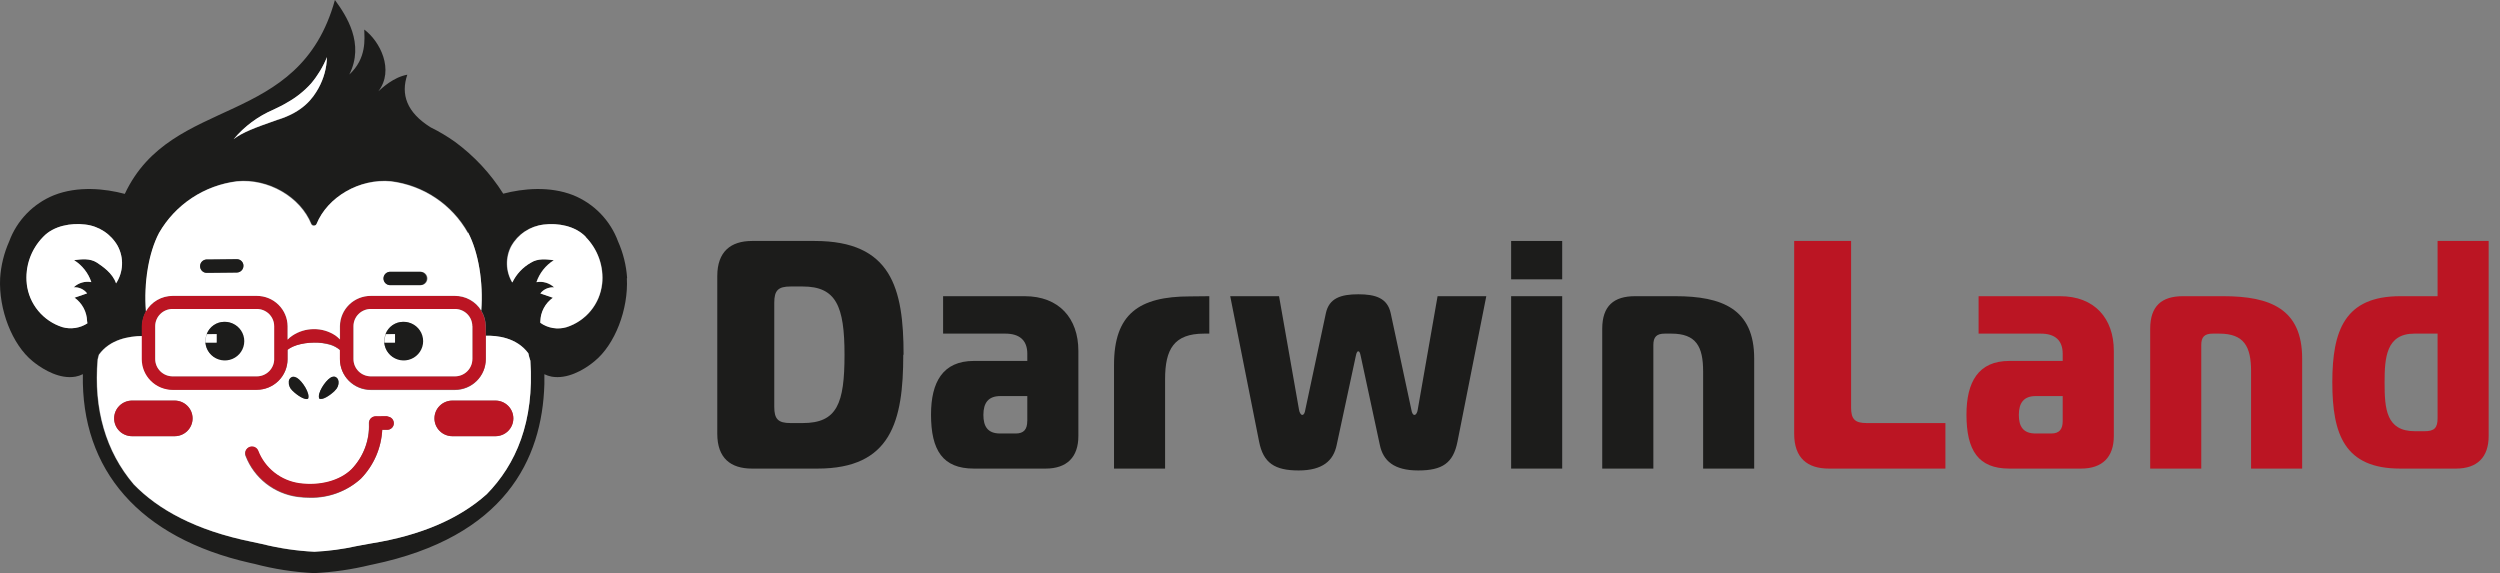 <svg width="218" height="50" viewBox="0 0 218 50" fill="none" xmlns="http://www.w3.org/2000/svg">
<rect x="0" y="0" width="218" height="50" fill="#808080" stroke="none"/>
<path d="M217.011 21.012V38.023C217.011 39.865 216.017 40.861 214.162 40.861H209.303C204.449 40.861 203.378 37.883 203.378 33.347C203.378 28.811 204.462 25.828 209.303 25.828H212.557V21.012H217.011ZM212.557 36.466V29.092H210.534C208.077 29.092 207.936 31.192 207.936 33.347C207.936 35.673 208.077 37.602 210.588 37.602H211.418C212.275 37.602 212.557 37.317 212.557 36.466Z" fill="#BB1523"/>
<path d="M200.748 31.233V40.861H196.294V32.383C196.294 30.228 195.693 29.092 193.523 29.092H192.953C192.238 29.092 191.95 29.377 191.95 30.083V40.861H187.497V28.666C187.497 26.684 188.5 25.828 190.355 25.828H193.865C197.967 25.828 200.748 26.937 200.748 31.26" fill="#BB1523"/>
<path d="M184.325 30.595V38.023C184.325 39.865 183.322 40.861 181.467 40.861H175.213C172.501 40.861 171.476 39.272 171.476 36.153C171.476 33.32 172.501 31.473 175.213 31.473H179.867V30.848C179.867 29.662 179.183 29.092 177.957 29.092H172.533V25.828H179.639C182.638 25.828 184.325 27.757 184.325 30.595ZM179.867 36.719V34.537H177.524C176.471 34.537 176.043 35.13 176.043 36.181C176.043 37.145 176.385 37.801 177.501 37.801H178.869C179.58 37.801 179.867 37.425 179.867 36.719Z" fill="#BB1523"/>
<path d="M169.639 36.891V40.861H159.479C157.619 40.861 156.452 39.956 156.452 37.824V21.012H161.416V35.56C161.416 36.552 161.758 36.891 162.761 36.891H169.639Z" fill="#BB1523"/>
<path d="M152.965 31.233V40.861H148.512V32.383C148.512 30.228 147.911 29.092 145.745 29.092H145.171C144.46 29.092 144.173 29.377 144.173 30.083V40.861H139.715V28.666C139.715 26.684 140.718 25.828 142.573 25.828H146.087C150.167 25.828 152.965 26.937 152.965 31.26" fill="#1C1C1B"/>
<path d="M136.224 25.828H131.77V40.861H136.224V25.828Z" fill="#1C1C1B"/>
<path d="M136.224 21.012H131.77V24.357H136.224V21.012Z" fill="#1C1C1B"/>
<path d="M129.605 25.828L127.094 38.503C126.725 40.377 125.781 41.024 123.666 41.024C121.551 41.024 120.612 40.177 120.325 38.815L118.671 31.12C118.611 30.866 118.584 30.636 118.443 30.636C118.301 30.636 118.269 30.866 118.21 31.12L116.556 38.815C116.273 40.173 115.33 41.024 113.242 41.024C111.154 41.024 110.161 40.377 109.792 38.503L107.275 25.828H111.533L113.274 35.728C113.301 35.927 113.415 36.181 113.561 36.181C113.707 36.181 113.789 35.959 113.816 35.76L115.617 27.308C115.899 26 116.925 25.661 118.443 25.661C119.961 25.661 120.982 26 121.269 27.308L123.078 35.76C123.11 35.959 123.192 36.181 123.338 36.181C123.484 36.181 123.593 35.959 123.625 35.728L125.357 25.828H129.605Z" fill="#1C1C1B"/>
<path d="M105.452 25.828V29.092H104.996C102.371 29.092 101.596 30.45 101.596 33.062V40.861H97.143V31.808C97.143 27.381 99.317 25.846 103.77 25.846L105.452 25.828Z" fill="#1C1C1B"/>
<path d="M94.034 30.595V38.023C94.034 39.865 93.031 40.861 91.176 40.861H84.923C82.211 40.861 81.185 39.272 81.185 36.153C81.185 33.32 82.211 31.473 84.923 31.473H89.581V30.848C89.581 29.662 88.893 29.092 87.662 29.092H82.238V25.828H89.349C92.348 25.828 94.034 27.757 94.034 30.595ZM89.581 36.719V34.537H87.238C86.181 34.537 85.752 35.13 85.752 36.181C85.752 37.145 86.094 37.801 87.206 37.801H88.574C89.289 37.801 89.576 37.425 89.576 36.719" fill="#1C1C1B"/>
<path d="M78.765 30.934C78.765 36.746 77.707 40.861 71.285 40.861H65.574C63.719 40.861 62.547 39.956 62.547 37.824V24.072C62.547 21.945 63.719 21.012 65.574 21.012H71.043C77.726 21.012 78.792 25.122 78.792 30.934M69.995 36.891C72.999 36.891 73.642 35.189 73.642 30.934C73.642 26.679 72.903 24.982 69.995 24.982H68.942C67.857 24.982 67.516 25.321 67.516 26.399V35.474C67.516 36.552 67.857 36.891 68.942 36.891H69.995Z" fill="#1C1C1B"/>
<path d="M54.662 24.258C54.808 26.974 53.623 30.052 51.84 31.5C51.303 31.953 49.99 32.885 48.609 32.885C48.441 32.885 48.273 32.871 48.107 32.844C47.886 32.802 47.672 32.73 47.469 32.632V32.804C47.471 32.823 47.471 32.843 47.469 32.863C47.469 33.075 47.469 33.283 47.469 33.501C47.282 40.06 44.019 46.822 32.491 49.226L32.291 49.267C30.684 49.658 29.043 49.896 27.391 49.977C25.629 49.891 23.881 49.619 22.177 49.167L21.789 49.081C12.194 46.904 7.057 41.001 7.226 32.627C7.022 32.73 6.804 32.804 6.579 32.844C6.415 32.871 6.248 32.885 6.082 32.885C4.715 32.885 3.388 31.944 2.85 31.5C1.064 30.056 -0.126 26.996 0.011 24.253C0.083 23.15 0.35 22.069 0.799 21.057C1.131 20.151 1.651 19.323 2.324 18.627C2.998 17.932 3.81 17.384 4.71 17.02C6.793 16.2 9.15 16.445 10.882 16.907C14.979 8.193 26.087 11.289 29.205 0C30.199 1.358 31.817 3.802 30.459 6.5C31.999 5.079 31.78 3.368 31.762 2.576C33.13 3.585 34.415 6.102 32.993 7.962C33.321 7.672 34.306 6.731 35.518 6.514C34.934 8.225 35.454 9.795 37.551 11.104C38.289 11.466 38.996 11.887 39.666 12.362C41.344 13.595 42.775 15.13 43.882 16.889C45.609 16.436 47.929 16.214 49.985 17.02C50.884 17.385 51.697 17.933 52.37 18.628C53.044 19.324 53.563 20.151 53.896 21.057C54.346 22.07 54.612 23.153 54.685 24.258M52.529 24.769C52.607 24.018 52.516 23.259 52.262 22.547C52.008 21.836 51.598 21.189 51.061 20.654C50.149 19.686 48.622 19.428 47.387 19.582C46.8 19.649 46.237 19.853 45.745 20.178C45.253 20.503 44.846 20.94 44.557 21.451C44.298 21.943 44.171 22.492 44.186 23.047C44.201 23.601 44.358 24.143 44.643 24.62C45 23.894 45.573 23.295 46.284 22.904C46.886 22.52 47.615 22.605 48.281 22.692C47.569 23.137 47.034 23.814 46.767 24.606C47.042 24.555 47.325 24.569 47.593 24.648C47.861 24.726 48.106 24.867 48.308 25.059C48.085 25.046 47.861 25.087 47.658 25.179C47.455 25.272 47.277 25.412 47.141 25.588L48.235 25.964C47.904 26.198 47.634 26.505 47.444 26.861C47.254 27.217 47.15 27.612 47.141 28.015C47.144 28.06 47.144 28.105 47.141 28.151C47.467 28.382 47.841 28.537 48.236 28.602C48.631 28.668 49.036 28.644 49.42 28.531C50.246 28.266 50.978 27.771 51.528 27.104C52.078 26.436 52.422 25.626 52.52 24.769M42.437 43.102C44.99 40.512 46.608 36.792 46.248 31.437C46.178 31.231 46.122 31.021 46.079 30.808C45.049 29.422 43.312 29.246 42.364 29.278V28.44C42.36 27.96 42.223 27.49 41.968 27.082C42.15 24.633 41.735 22.044 40.824 20.292C40.14 19.07 39.175 18.024 38.007 17.242C36.84 16.459 35.503 15.961 34.105 15.789C31.37 15.53 28.59 17.146 27.623 19.518C27.601 19.559 27.568 19.593 27.528 19.616C27.488 19.64 27.442 19.652 27.395 19.652C27.349 19.652 27.303 19.64 27.263 19.616C27.223 19.593 27.19 19.559 27.168 19.518C26.201 17.137 23.416 15.53 20.686 15.789C19.28 15.962 17.934 16.459 16.756 17.239C15.577 18.019 14.597 19.062 13.895 20.283C12.983 22.035 12.559 24.66 12.75 27.128C12.519 27.527 12.396 27.979 12.395 28.44V29.3C11.182 29.3 9.546 29.608 8.598 30.934C8.57 31.072 8.535 31.208 8.493 31.342C8.119 35.692 9.213 39.381 11.638 42.237C13.753 44.419 17.008 46.248 21.921 47.243L22.833 47.438C24.326 47.812 25.853 48.037 27.391 48.112C28.627 48.054 29.856 47.89 31.065 47.624C31.52 47.533 31.976 47.447 32.396 47.379C36.685 46.691 40.049 45.243 42.423 43.102M27.769 7.695C28.232 6.862 28.486 5.93 28.512 4.979C28.173 5.818 27.704 6.598 27.122 7.292C26.519 7.963 25.807 8.529 25.016 8.967C24.647 9.193 24.255 9.37 23.817 9.587C22.481 10.16 21.299 11.038 20.367 12.149C21.165 11.543 22.19 11.167 24.159 10.474C26.438 9.782 27.286 8.578 27.769 7.695ZM10.12 24.71C10.435 24.229 10.614 23.674 10.64 23.101C10.666 22.527 10.537 21.958 10.266 21.451C9.977 20.939 9.569 20.502 9.076 20.177C8.583 19.852 8.019 19.648 7.431 19.582C6.205 19.428 4.696 19.686 3.785 20.654C3.255 21.193 2.852 21.841 2.605 22.553C2.358 23.264 2.272 24.021 2.354 24.769C2.452 25.62 2.795 26.426 3.34 27.09C3.885 27.754 4.61 28.25 5.43 28.517C5.798 28.622 6.184 28.647 6.563 28.59C6.941 28.533 7.303 28.396 7.623 28.187C7.605 28.126 7.596 28.064 7.595 28.001C7.583 27.599 7.479 27.205 7.289 26.849C7.099 26.494 6.83 26.186 6.501 25.951L7.595 25.575C7.459 25.399 7.282 25.258 7.078 25.166C6.875 25.073 6.652 25.032 6.428 25.045C6.63 24.854 6.874 24.713 7.141 24.635C7.409 24.556 7.691 24.541 7.964 24.593C7.699 23.801 7.166 23.124 6.456 22.678C7.117 22.592 7.846 22.506 8.448 22.891C8.903 23.194 9.815 23.796 10.12 24.701" fill="#1C1C1B"/>
<path d="M51.061 20.654C51.591 21.192 51.995 21.84 52.242 22.552C52.49 23.264 52.575 24.021 52.492 24.769C52.395 25.626 52.05 26.436 51.501 27.104C50.951 27.771 50.219 28.266 49.393 28.531C49.009 28.644 48.604 28.668 48.209 28.602C47.814 28.537 47.439 28.382 47.114 28.151C47.116 28.105 47.116 28.06 47.114 28.015C47.123 27.612 47.226 27.217 47.416 26.861C47.606 26.505 47.877 26.198 48.208 25.964L47.114 25.588C47.254 25.405 47.439 25.261 47.651 25.168C47.863 25.076 48.095 25.038 48.326 25.059C48.123 24.868 47.878 24.728 47.61 24.649C47.343 24.571 47.06 24.556 46.785 24.606C47.052 23.814 47.587 23.137 48.299 22.692C47.633 22.605 46.904 22.52 46.302 22.904C45.595 23.303 45.028 23.908 44.68 24.638C44.395 24.161 44.237 23.619 44.222 23.065C44.207 22.51 44.335 21.961 44.593 21.469C44.879 20.956 45.285 20.516 45.775 20.188C46.265 19.86 46.827 19.652 47.414 19.582C48.65 19.428 50.149 19.686 51.088 20.654" fill="white"/>
<path d="M46.248 31.437C46.608 36.792 44.99 40.49 42.437 43.102C40.044 45.243 36.68 46.691 32.409 47.379C32.004 47.447 31.548 47.533 31.074 47.624C29.875 47.889 28.655 48.053 27.427 48.112C25.889 48.037 24.363 47.811 22.869 47.438L21.958 47.243C17.044 46.243 13.79 44.419 11.675 42.237C9.25 39.381 8.156 35.692 8.53 31.342C8.572 31.208 8.607 31.072 8.635 30.934C9.583 29.608 11.219 29.314 12.436 29.3V31.31C12.436 32.006 12.709 32.674 13.198 33.173C13.686 33.672 14.352 33.962 15.052 33.981H22.395C23.108 33.979 23.791 33.697 24.294 33.197C24.797 32.696 25.08 32.017 25.08 31.31V30.495C25.123 30.459 25.169 30.426 25.217 30.396C25.427 30.261 25.656 30.156 25.896 30.083C26.371 29.946 26.864 29.876 27.359 29.875C27.854 29.867 28.348 29.936 28.822 30.079C29.124 30.176 29.404 30.33 29.647 30.531V31.342C29.647 32.049 29.93 32.728 30.433 33.228C30.937 33.729 31.619 34.011 32.332 34.012H39.666C40.379 34.011 41.062 33.729 41.566 33.229C42.07 32.728 42.354 32.05 42.355 31.342V29.278C43.308 29.246 45.04 29.413 46.07 30.808C46.113 31.021 46.169 31.231 46.239 31.437M44.762 36.484C44.762 36.073 44.598 35.679 44.305 35.388C44.013 35.096 43.617 34.932 43.203 34.931H39.447C39.032 34.931 38.635 35.095 38.342 35.386C38.048 35.677 37.884 36.072 37.884 36.484C37.884 36.896 38.048 37.291 38.342 37.582C38.635 37.873 39.032 38.036 39.447 38.036H43.203C43.617 38.035 44.013 37.871 44.305 37.58C44.598 37.289 44.762 36.895 44.762 36.484ZM34.342 36.936C34.346 36.86 34.334 36.784 34.308 36.713C34.282 36.641 34.242 36.575 34.191 36.519C34.139 36.462 34.077 36.417 34.007 36.384C33.938 36.352 33.862 36.333 33.786 36.33C33.553 36.33 33.398 36.33 33.239 36.33C33.087 36.338 32.935 36.338 32.783 36.33C32.699 36.326 32.616 36.339 32.537 36.369C32.459 36.398 32.387 36.444 32.327 36.502C32.268 36.561 32.222 36.632 32.194 36.71C32.166 36.788 32.155 36.872 32.163 36.955C32.19 37.688 32.069 38.419 31.807 39.104C31.545 39.79 31.147 40.417 30.636 40.947C29.615 41.947 27.901 42.413 26.105 42.174C25.302 42.064 24.543 41.742 23.908 41.241C23.273 40.74 22.785 40.079 22.496 39.326C22.466 39.256 22.422 39.191 22.367 39.138C22.312 39.084 22.247 39.041 22.175 39.012C22.104 38.983 22.027 38.968 21.95 38.968C21.873 38.969 21.797 38.984 21.725 39.014C21.654 39.044 21.589 39.087 21.535 39.142C21.481 39.196 21.438 39.261 21.409 39.332C21.379 39.403 21.364 39.479 21.365 39.556C21.365 39.633 21.381 39.708 21.411 39.779C21.775 40.722 22.389 41.551 23.187 42.178C23.985 42.804 24.938 43.206 25.946 43.342C26.301 43.39 26.659 43.414 27.017 43.414C28.659 43.447 30.251 42.851 31.461 41.748C32.585 40.595 33.251 39.077 33.335 37.475H33.74C33.817 37.479 33.894 37.468 33.966 37.443C34.039 37.417 34.105 37.378 34.162 37.326C34.219 37.275 34.265 37.213 34.298 37.143C34.33 37.074 34.348 36.999 34.351 36.923M29.205 34.058C29.315 33.958 29.401 33.835 29.457 33.698C29.512 33.561 29.535 33.413 29.524 33.265C29.52 33.175 29.49 33.089 29.436 33.016C29.383 32.944 29.308 32.889 29.223 32.858C29.152 32.845 29.079 32.847 29.008 32.863C28.938 32.88 28.871 32.91 28.813 32.953C28.357 33.22 27.642 34.311 27.851 34.764C28.102 34.931 28.799 34.478 29.219 34.067M26.876 34.764C27.076 34.311 26.343 33.229 25.91 32.953C25.851 32.91 25.785 32.88 25.714 32.863C25.644 32.847 25.571 32.845 25.499 32.858C25.414 32.889 25.34 32.944 25.286 33.016C25.233 33.089 25.202 33.175 25.198 33.265C25.188 33.413 25.211 33.561 25.266 33.698C25.321 33.835 25.407 33.958 25.518 34.058C25.923 34.469 26.621 34.922 26.885 34.755M16.793 36.484C16.792 36.072 16.627 35.678 16.334 35.387C16.041 35.096 15.644 34.932 15.23 34.931H11.515C11.101 34.931 10.703 35.095 10.41 35.386C10.117 35.677 9.952 36.072 9.952 36.484C9.952 36.896 10.117 37.291 10.41 37.582C10.703 37.873 11.101 38.036 11.515 38.036H15.23C15.644 38.035 16.041 37.871 16.334 37.58C16.627 37.289 16.792 36.895 16.793 36.484Z" fill="white"/>
<path d="M43.203 34.931C43.617 34.931 44.015 35.095 44.308 35.386C44.602 35.677 44.766 36.072 44.766 36.484C44.766 36.896 44.602 37.291 44.308 37.582C44.015 37.873 43.617 38.036 43.203 38.036H39.447C39.032 38.036 38.635 37.873 38.342 37.582C38.048 37.291 37.884 36.896 37.884 36.484C37.884 36.072 38.048 35.677 38.342 35.386C38.635 35.095 39.032 34.931 39.447 34.931H43.203Z" fill="#BB1523"/>
<path d="M42.364 29.278V31.31C42.363 32.018 42.079 32.697 41.575 33.197C41.071 33.698 40.388 33.979 39.675 33.981H32.341C31.987 33.982 31.636 33.915 31.308 33.781C30.98 33.648 30.682 33.451 30.43 33.203C30.179 32.955 29.98 32.66 29.844 32.335C29.708 32.01 29.638 31.662 29.638 31.31V30.5C29.395 30.298 29.115 30.144 28.813 30.047C28.34 29.916 27.85 29.858 27.359 29.875C26.86 29.879 26.364 29.954 25.887 30.097C25.647 30.169 25.418 30.274 25.208 30.409C25.16 30.439 25.114 30.473 25.071 30.509V31.324C25.071 32.031 24.788 32.71 24.285 33.21C23.782 33.711 23.099 33.993 22.386 33.994H15.052C14.339 33.993 13.656 33.711 13.152 33.211C12.648 32.71 12.364 32.032 12.363 31.324V28.44C12.374 27.738 12.662 27.068 13.164 26.575C13.667 26.081 14.345 25.803 15.052 25.801H22.395C23.103 25.801 23.781 26.078 24.284 26.573C24.787 27.067 25.073 27.738 25.08 28.44V29.617C25.197 29.491 25.329 29.379 25.472 29.282C26.028 28.904 26.685 28.701 27.359 28.698C28.038 28.686 28.705 28.882 29.269 29.259C29.409 29.36 29.538 29.474 29.656 29.599V28.44C29.663 27.738 29.95 27.067 30.452 26.573C30.955 26.078 31.634 25.801 32.341 25.801H39.666C40.125 25.803 40.575 25.923 40.975 26.148C41.374 26.373 41.708 26.696 41.945 27.087C42.2 27.495 42.337 27.965 42.341 28.445L42.364 29.278ZM41.193 31.31V28.44C41.192 28.242 41.152 28.046 41.075 27.863C40.998 27.681 40.885 27.515 40.743 27.376C40.601 27.236 40.433 27.126 40.248 27.052C40.063 26.977 39.865 26.94 39.666 26.942H32.341C32.142 26.941 31.945 26.98 31.762 27.055C31.578 27.13 31.41 27.24 31.27 27.379C31.129 27.518 31.017 27.683 30.94 27.865C30.863 28.047 30.824 28.243 30.823 28.44V31.31C30.823 31.71 30.983 32.093 31.268 32.376C31.552 32.658 31.938 32.817 32.341 32.817H39.666C40.068 32.816 40.453 32.657 40.738 32.374C41.022 32.092 41.182 31.709 41.184 31.31M23.899 31.31V28.44C23.898 28.042 23.738 27.661 23.455 27.38C23.171 27.1 22.787 26.942 22.386 26.942H15.052C14.854 26.941 14.657 26.98 14.473 27.055C14.289 27.13 14.122 27.24 13.981 27.379C13.84 27.518 13.728 27.683 13.651 27.865C13.575 28.047 13.535 28.243 13.534 28.44V31.31C13.536 31.709 13.696 32.092 13.98 32.374C14.265 32.657 14.65 32.816 15.052 32.817H22.395C22.797 32.816 23.182 32.657 23.466 32.374C23.749 32.092 23.909 31.709 23.909 31.31" fill="#BB1523"/>
<path d="M40.824 20.283C41.735 22.026 42.15 24.615 41.968 27.073C41.727 26.682 41.389 26.359 40.985 26.136C40.582 25.913 40.127 25.798 39.666 25.801H32.341C31.631 25.796 30.947 26.071 30.44 26.566C29.934 27.061 29.645 27.735 29.638 28.44V29.599C29.52 29.474 29.39 29.36 29.251 29.259C28.692 28.886 28.032 28.69 27.359 28.698C26.685 28.701 26.028 28.904 25.472 29.282C25.328 29.377 25.196 29.49 25.08 29.617V28.44C25.073 27.738 24.787 27.067 24.284 26.573C23.781 26.078 23.103 25.801 22.395 25.801H15.052C14.577 25.801 14.11 25.927 13.7 26.166C13.29 26.404 12.951 26.747 12.719 27.159C12.527 24.692 12.942 22.067 13.863 20.315C14.565 19.093 15.545 18.051 16.724 17.271C17.902 16.491 19.248 15.994 20.654 15.82C23.389 15.562 26.169 17.178 27.136 19.55C27.158 19.591 27.191 19.625 27.231 19.648C27.271 19.672 27.317 19.684 27.364 19.684C27.41 19.684 27.456 19.672 27.496 19.648C27.536 19.625 27.569 19.591 27.591 19.55C28.558 17.169 31.347 15.562 34.073 15.82C35.47 15.992 36.806 16.488 37.974 17.269C39.141 18.05 40.107 19.094 40.792 20.315M36.635 24.864C36.716 24.871 36.798 24.862 36.875 24.836C36.952 24.81 37.023 24.768 37.083 24.713C37.144 24.659 37.192 24.592 37.224 24.518C37.257 24.444 37.274 24.364 37.274 24.282C37.274 24.201 37.257 24.121 37.224 24.047C37.192 23.973 37.144 23.907 37.083 23.852C37.023 23.797 36.952 23.756 36.875 23.73C36.798 23.703 36.716 23.694 36.635 23.701H33.982C33.836 23.714 33.699 23.781 33.6 23.888C33.501 23.996 33.446 24.137 33.446 24.282C33.446 24.428 33.501 24.569 33.6 24.677C33.699 24.785 33.836 24.851 33.982 24.864H36.635ZM20.654 23.764C20.809 23.761 20.957 23.696 21.064 23.585C21.172 23.474 21.231 23.325 21.228 23.171C21.229 23.095 21.213 23.019 21.183 22.949C21.153 22.878 21.109 22.815 21.054 22.761C20.998 22.708 20.933 22.667 20.861 22.639C20.79 22.611 20.713 22.599 20.636 22.601L18.134 22.633H17.983C17.837 22.645 17.7 22.712 17.601 22.82C17.502 22.928 17.447 23.068 17.447 23.214C17.447 23.36 17.502 23.501 17.601 23.609C17.7 23.716 17.837 23.783 17.983 23.796H18.138L20.654 23.764Z" fill="white"/>
<path d="M41.193 28.44V31.31C41.192 31.509 41.152 31.705 41.075 31.888C40.998 32.071 40.885 32.238 40.744 32.378C40.602 32.518 40.434 32.629 40.249 32.704C40.064 32.779 39.866 32.818 39.666 32.817H32.341C31.938 32.817 31.552 32.658 31.268 32.376C30.983 32.093 30.823 31.71 30.823 31.31V28.44C30.824 28.243 30.863 28.047 30.94 27.865C31.017 27.683 31.129 27.518 31.27 27.379C31.41 27.24 31.578 27.13 31.762 27.055C31.945 26.98 32.142 26.941 32.341 26.942H39.666C39.864 26.941 40.061 26.98 40.245 27.055C40.429 27.13 40.596 27.24 40.737 27.379C40.878 27.518 40.99 27.683 41.067 27.865C41.143 28.047 41.183 28.243 41.184 28.44M36.79 29.757C36.794 29.539 36.755 29.322 36.675 29.119C36.594 28.916 36.475 28.731 36.322 28.573C36.17 28.416 35.988 28.29 35.786 28.203C35.585 28.116 35.368 28.069 35.149 28.064C34.816 28.068 34.493 28.171 34.22 28.36C33.948 28.549 33.739 28.815 33.622 29.124C33.545 29.323 33.505 29.535 33.503 29.748C33.501 29.783 33.501 29.818 33.503 29.852C33.535 30.273 33.728 30.665 34.044 30.947C34.359 31.229 34.773 31.379 35.197 31.365C35.621 31.352 36.024 31.176 36.321 30.875C36.617 30.573 36.785 30.17 36.79 29.748" fill="white"/>
<path d="M37.218 24.28C37.217 24.434 37.155 24.581 37.046 24.69C36.937 24.799 36.789 24.862 36.635 24.864H33.973C33.826 24.851 33.69 24.785 33.591 24.677C33.492 24.569 33.437 24.428 33.437 24.282C33.437 24.137 33.492 23.996 33.591 23.888C33.69 23.781 33.826 23.714 33.973 23.701H36.626C36.781 23.702 36.929 23.763 37.04 23.871C37.151 23.98 37.215 24.126 37.218 24.28Z" fill="#1C1C1B"/>
<path d="M35.149 28.064C35.481 28.054 35.809 28.14 36.092 28.313C36.374 28.486 36.6 28.738 36.74 29.037C36.88 29.336 36.929 29.669 36.88 29.995C36.831 30.322 36.687 30.627 36.465 30.872C36.243 31.118 35.953 31.293 35.632 31.377C35.311 31.46 34.972 31.448 34.657 31.342C34.343 31.235 34.066 31.04 33.863 30.779C33.66 30.518 33.538 30.204 33.512 29.875H34.424V29.133H33.622C33.738 28.822 33.946 28.554 34.218 28.363C34.491 28.173 34.815 28.069 35.149 28.064Z" fill="#1C1C1B"/>
<path d="M34.447 29.133V29.875H33.535C33.533 29.84 33.533 29.806 33.535 29.771C33.537 29.557 33.577 29.346 33.654 29.146L34.447 29.133Z" fill="white"/>
<path d="M33.786 36.321C33.862 36.324 33.938 36.343 34.007 36.375C34.077 36.408 34.139 36.453 34.191 36.51C34.242 36.566 34.282 36.632 34.308 36.703C34.334 36.775 34.346 36.851 34.342 36.927C34.339 37.003 34.321 37.077 34.289 37.146C34.258 37.214 34.212 37.276 34.156 37.327C34.1 37.379 34.035 37.419 33.964 37.445C33.892 37.471 33.816 37.483 33.74 37.48H33.33C33.246 39.08 32.582 40.596 31.461 41.748C30.246 42.835 28.657 43.416 27.022 43.373C26.663 43.374 26.305 43.349 25.951 43.301C24.946 43.163 23.996 42.759 23.202 42.133C22.407 41.506 21.797 40.679 21.433 39.738C21.373 39.596 21.372 39.435 21.431 39.291C21.49 39.148 21.604 39.033 21.748 38.973C21.892 38.913 22.054 38.913 22.198 38.971C22.343 39.03 22.458 39.143 22.518 39.286C22.808 40.038 23.295 40.7 23.93 41.2C24.566 41.701 25.325 42.023 26.128 42.133C27.901 42.373 29.638 41.907 30.659 40.906C31.169 40.376 31.567 39.749 31.83 39.064C32.092 38.378 32.213 37.647 32.186 36.914C32.178 36.831 32.188 36.747 32.217 36.669C32.245 36.591 32.291 36.52 32.35 36.461C32.41 36.403 32.481 36.358 32.56 36.328C32.638 36.298 32.722 36.285 32.806 36.289C32.958 36.298 33.11 36.298 33.262 36.289C33.421 36.289 33.576 36.289 33.809 36.289" fill="#BB1523"/>
<path d="M29.524 33.265C29.535 33.413 29.512 33.561 29.457 33.698C29.401 33.835 29.315 33.958 29.205 34.058C28.799 34.465 28.102 34.922 27.838 34.755C27.628 34.302 28.362 33.22 28.799 32.944C28.858 32.901 28.924 32.871 28.994 32.854C29.065 32.838 29.138 32.836 29.21 32.849C29.295 32.88 29.369 32.935 29.423 33.007C29.476 33.08 29.507 33.166 29.51 33.256" fill="#1C1C1B"/>
<path d="M28.512 4.979C28.487 5.93 28.232 6.862 27.769 7.695C27.286 8.555 26.447 9.759 24.168 10.452C22.199 11.144 21.174 11.52 20.381 12.127C21.311 11.016 22.491 10.138 23.826 9.565C24.282 9.347 24.656 9.171 25.025 8.944C25.816 8.506 26.528 7.94 27.131 7.27C27.708 6.582 28.174 5.809 28.512 4.979Z" fill="white"/>
<path d="M25.896 32.953C26.352 33.22 27.063 34.311 26.862 34.764C26.607 34.931 25.91 34.478 25.495 34.067C25.384 33.967 25.299 33.844 25.243 33.707C25.188 33.57 25.165 33.422 25.176 33.275C25.179 33.185 25.21 33.098 25.264 33.025C25.317 32.953 25.391 32.898 25.477 32.867C25.548 32.854 25.621 32.855 25.692 32.872C25.762 32.888 25.829 32.919 25.887 32.962" fill="#1C1C1B"/>
<path d="M23.909 28.44V31.31C23.909 31.709 23.749 32.092 23.466 32.374C23.182 32.657 22.797 32.816 22.395 32.817H15.052C14.65 32.816 14.265 32.657 13.98 32.374C13.696 32.092 13.536 31.709 13.534 31.31V28.44C13.535 28.243 13.575 28.047 13.651 27.865C13.728 27.683 13.84 27.518 13.981 27.379C14.122 27.24 14.289 27.13 14.473 27.055C14.657 26.98 14.854 26.941 15.052 26.942H22.395C22.796 26.942 23.18 27.1 23.464 27.38C23.747 27.661 23.907 28.042 23.909 28.44ZM21.206 29.757C21.21 29.538 21.171 29.321 21.09 29.117C21.009 28.913 20.889 28.727 20.735 28.57C20.582 28.413 20.399 28.287 20.196 28.2C19.994 28.114 19.776 28.067 19.556 28.064C19.223 28.067 18.899 28.17 18.627 28.359C18.354 28.548 18.146 28.815 18.029 29.124C17.95 29.323 17.909 29.535 17.91 29.748C17.91 29.785 17.91 29.816 17.91 29.852C17.941 30.273 18.135 30.665 18.451 30.947C18.766 31.229 19.179 31.379 19.604 31.365C20.028 31.352 20.43 31.176 20.727 30.875C21.024 30.573 21.192 30.17 21.197 29.748" fill="white"/>
<path d="M21.228 23.171C21.231 23.325 21.172 23.474 21.064 23.585C20.957 23.696 20.809 23.761 20.654 23.764L18.138 23.791H17.983C17.837 23.779 17.7 23.712 17.601 23.604C17.502 23.496 17.447 23.356 17.447 23.21C17.447 23.064 17.502 22.923 17.601 22.815C17.7 22.708 17.837 22.641 17.983 22.628H18.134L20.636 22.601C20.713 22.599 20.79 22.611 20.861 22.639C20.933 22.667 20.999 22.708 21.054 22.762C21.109 22.815 21.153 22.878 21.183 22.949C21.213 23.019 21.229 23.095 21.228 23.171Z" fill="#1C1C1B"/>
<path d="M19.556 28.064C19.887 28.055 20.215 28.142 20.497 28.316C20.78 28.489 21.005 28.741 21.144 29.04C21.284 29.339 21.332 29.672 21.282 29.998C21.233 30.325 21.088 30.629 20.866 30.874C20.644 31.119 20.354 31.294 20.033 31.377C19.711 31.46 19.373 31.448 19.058 31.341C18.744 31.235 18.468 31.039 18.265 30.779C18.062 30.518 17.94 30.204 17.915 29.875H18.89V29.133H18.029C18.144 28.822 18.352 28.553 18.625 28.363C18.897 28.172 19.222 28.068 19.556 28.064Z" fill="#1C1C1B"/>
<path d="M18.89 29.133V29.875H17.919C17.919 29.839 17.919 29.807 17.919 29.771C17.919 29.557 17.959 29.345 18.038 29.146L18.89 29.133Z" fill="white"/>
<path d="M15.23 34.931C15.645 34.931 16.042 35.095 16.335 35.386C16.629 35.677 16.794 36.072 16.794 36.484C16.794 36.896 16.629 37.291 16.335 37.582C16.042 37.873 15.645 38.036 15.23 38.036H11.515C11.101 38.036 10.703 37.873 10.41 37.582C10.117 37.291 9.952 36.896 9.952 36.484C9.952 36.072 10.117 35.677 10.41 35.386C10.703 35.095 11.101 34.931 11.515 34.931H15.23Z" fill="#BB1523"/>
<path d="M10.266 21.451C10.537 21.958 10.666 22.527 10.64 23.101C10.614 23.674 10.435 24.229 10.12 24.71C9.82 23.805 8.926 23.226 8.448 22.9C7.846 22.515 7.117 22.601 6.456 22.687C7.166 23.133 7.699 23.81 7.964 24.602C7.691 24.549 7.408 24.563 7.141 24.642C6.874 24.721 6.629 24.862 6.428 25.054C6.652 25.041 6.875 25.082 7.078 25.175C7.282 25.267 7.459 25.408 7.595 25.584L6.501 25.96C6.83 26.195 7.099 26.503 7.289 26.858C7.479 27.214 7.583 27.608 7.595 28.01C7.596 28.073 7.605 28.135 7.623 28.196C7.302 28.404 6.941 28.541 6.563 28.598C6.184 28.655 5.798 28.631 5.43 28.526C4.604 28.261 3.873 27.765 3.323 27.098C2.773 26.431 2.429 25.621 2.331 24.765C2.249 24.016 2.335 23.259 2.582 22.548C2.83 21.837 3.233 21.189 3.762 20.65C4.674 19.681 6.205 19.423 7.431 19.577C8.019 19.643 8.583 19.847 9.076 20.172C9.569 20.497 9.977 20.934 10.266 21.447" fill="white"/>
</svg>

